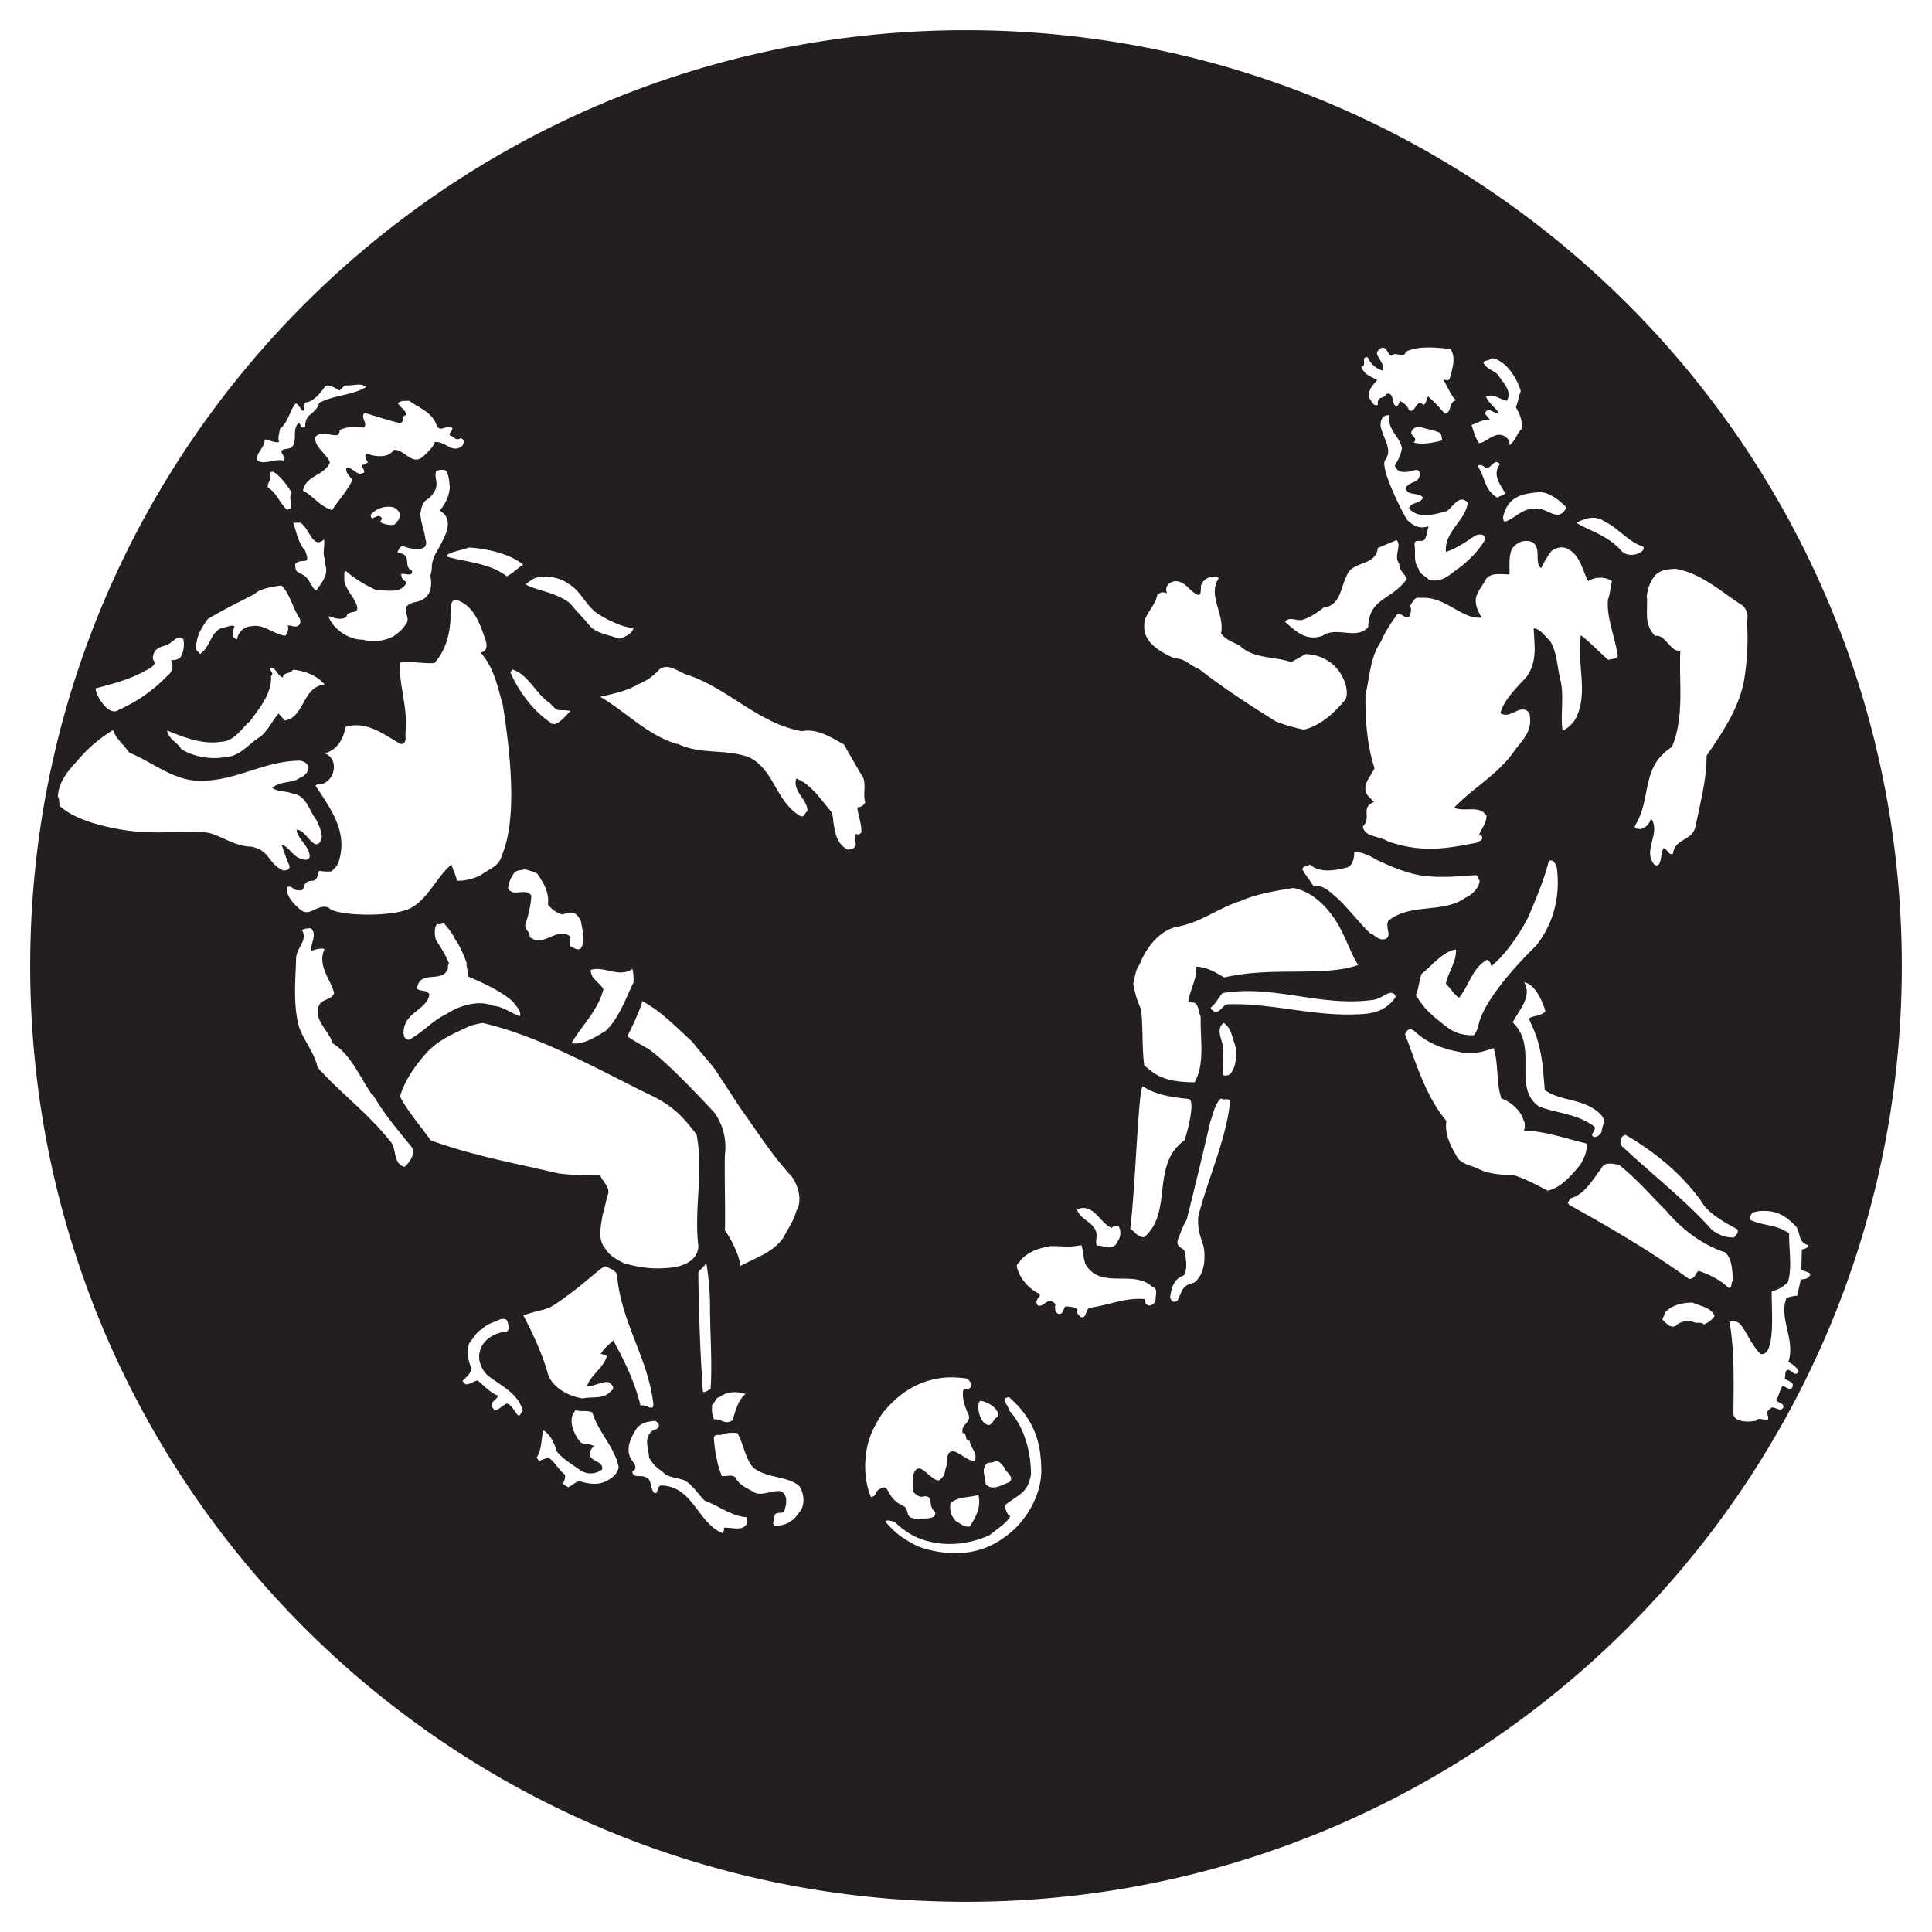 <svg xmlns="http://www.w3.org/2000/svg" width="64" height="64"><path d="M32 1C14.88 1 1 14.878 1 32c0 17.12 13.88 31 31 31 17.12 0 31-13.88 31-31C63 14.878 49.12 1 32 1zm15.307 10.51c.262-.001.526.03.744.05.187.283.065.647-.031.987-.04.09-.154.017-.211.04.162.235.22.47.422.673-.251.065-.13.413-.373.445a4.635 4.635 0 0 0-.551-.574c-.065.09-.041.226-.154.283-.252-.242-.259.331-.486.162-.048-.163-.195-.235-.3-.299a.277.277 0 0 1-.104.193c-.195-.089-.042-.493-.357-.42-.024.194-.304.027-.26.364-.162.065-.21-.146-.29-.228-.041-.29.104-.395.266-.598-.243-.138-.428-.17-.526-.445.21-.025-.041-.34.21-.31.08.196.276.39.51.447.05-.177-.105-.34-.177-.494-.073-.13.04-.21.13-.267.202-.024.193.251.339.267.113-.17.382.121.47-.138.207-.105.466-.137.729-.138zm2.112.354c.485.081.836.676.958 1.089-.057.153-.099.396-.163.534.121.218.235.438.187.73-.155.145-.21.403-.397.533.02-.139-.049-.223-.139-.283-.324-.227-.646.218-.873.21-.121-.178-.187-.413-.244-.6.154-.055.398-.194.617-.177-.074-.05-.123-.154-.18-.195.106-.267.285 0 .47 0-.097-.202-.356-.348-.429-.574.243-.097.461.097.69.146.185-.324-.122-.592-.3-.867-.147-.154-.407-.194-.479-.413.089-.08.16-.028.282-.133zm-37.597.88a.465.465 0 0 1 .315.07c-.446.284-1.078.268-1.564.535-.121.413-.478.316-.461.793-.138.074-.138-.057-.211-.137-.203.178-.09.461-.162.688-.097.243-.246.12-.416.234-.009.153.177.217.071.339-.25-.105-.682.176-.885-.035-.024-.234.274-.417.258-.675.202.031.3.113.478.089-.05-.163.007-.283.031-.445.268-.186.325-.624.52-.834.089.008.137.17.242.25.08-.072.016-.21.074-.283.291-.024.509-.324.67-.55.122-.05.35.072.447.153.089-.032.154-.17.235-.17.126.008.245-.014.358-.021zm1.73.533c.317.226.763.38.908.8.113.284.348-.03.51.091.065.065-.08.144-.08.243.122.04.218.21.365.105.137.032.113.153.072.234-.332.323-.576-.155-.924-.105-.056.185-.243.34-.404.494-.365.29-.607-.267-.956-.235-.186.291-.624.218-.875.13-.153.024 0 .251.025.283-.056.024-.13.105-.203.072-.016.106.13.212.056.269-.226.138-.34-.187-.567-.163-.057.153.13.3.195.406-.178.372-.485.702-.671.995-.405-.114-.633-.477-.965-.64.089-.518.713-.493.891-.939-.105-.283-.55-.534-.478-.85.22-.218.461-.017.728-.056.074-.066.081-.131.065-.163.236-.114.51-.13.802-.08.17-.13-.145-.373.041-.487.348.098.737.235 1.117.324.235.04.057-.25.26-.25-.04-.21-.21-.244-.284-.406.138-.088.22-.064.373-.072zm32.46.478c-.041.502.347.695.428 1.084-.024.22-.129.405-.234.584a.291.291 0 0 0 .29.21c.228.033.49-.178.533.028.024.368-.33.255-.467.507.064.282.436.121.574.316-.073.21-.42.146-.46.356.292.364.891.194 1.255.089.236-.175.405-.56.689-.283-.057.59-.78.955-.722 1.636.348-.114.689-.35.989-.552.14-.031.267-.064.322.122-.21.372-.492.648-.8.908-.34.218-.624.583-1.078.437-.105-.105-.332-.204-.34-.365-.178-.228-.09-.51-.13-.77-.032-.226.198-.103.302-.163.077-.049.11-.267.16-.465-.32.097-.494-.019-.704-.205-.206-.322-.88-1.689-.745-1.968.275-.364-.036-.683-.137-1.134-.016-.157.031-.389.274-.372zm.996.372c.251.097.434.097.688.21.08.081.049.187.09.252-.3.073-.657.152-.957.072.178-.154-.154-.243-.065-.372.04-.122.163-.13.244-.162zm2.556 1.181c.037-.002.077.016.123.066-.267.39.023.67.177.976-.145.1-.194.074-.258.139-.462-.275-.396-.694-.663-1.051.113-.09.21.024.3.074.127-.013.21-.197.32-.204zm-34.95.258c.084-.005.167.007.175.051.09.162.087.333.112.519-.025.324-.15.542-.33.778.545.33.124.937-.166 1.473-.166.392-.049.358-.148.68.049.268.083.775-.5.875-.614.152-.108.474-.302.72-.127.192-.21.268-.429.421-.267.138-.639.21-1.011.106-.494.007-1.005-.382-1.134-.778.186.056.428.154.598.016.04-.291.635.057.2-.648 0 0-.284-.384-.275-.585.016-.082-.037-.282.06-.273.316.275.647.46 1.012.632.356-.017.785.13.988-.243-.025-.09-.12-.04-.166-.234-.081-.187.418.108.345-.18-.309-.113.047-.55-.48-.583.029-.09.075-.187.163-.235.213.102.93.262.766-.219-.04-.329-.143-.494-.167-.841.043-.264.077-.398.29-.514.428-.424.148-.603.229-.887.004-.024.087-.046.17-.051zm-5.547.068c.25.17.477.477.598.695-.154.186.138.552-.168.552-.276-.284-.342-.568-.625-.73-.032-.17.169-.291.056-.445.008-.065.082-.089.139-.072zm41.893.67c.347-.022.704.276.93.503-.267.567-.685-.052-1.052.05-.404-.033-.665.33-.997.428-.121-.138.017-.332.058-.462.218-.413.614-.474 1.061-.518zm-38.118.483a.703.703 0 0 1 .2.02c.123.065.22.17.195.252.033.129-.105.234-.162.315-.13.04-.349 0-.462-.073-.041-.057.08-.097.017-.16-.138-.172-.34.2-.349-.091a.772.772 0 0 1 .561-.263zm39.852.368a.658.658 0 0 1 .452.115c.43.21.753.615 1.166.793.422.073-.219.525-.584.202-.483-.55-1.06-.667-1.513-.95.173-.081.328-.143.48-.16zm-42.748.158c.317.194.411.893.784.56.05.097-.051.468.017.597l.033.253c.117.343-.179.633-.26.787-.105.17-.228-.276-.428-.437-.267-.153-.313-.112-.313-.386.21-.243.544.11.325-.457-.235-.243-.297-.677-.393-.912l.235-.005zm36.317.58c.186.17-.113.542.09.778-.009.242.168.306.25.51-.519.72-1.248.614-1.28 1.595-.39.436-1.045-.041-1.507.283-.55.195-.89-.146-1.247-.461.162-.21.405.016.624-.082.235-.08.454-.234.656-.389.567-.072.559-.678.762-1.05.162-.512.979-.31 1.028-.925l.624-.26zm4.267.027a.667.667 0 0 1 .186.02c.381.163.089.665.333.884.097-.194.209-.389.34-.567.153-.113.372-.179.566-.066.413.243.446.673.656 1.062.195-.138.551-.171.786 0-.057.21-.049.397-.13.6-.057.623.234 1.23.324 1.886-.049.105-.21.074-.307.122-.317-.26-.575-.558-.916-.817-.145.97.276 1.95-.194 2.8-.114.162-.236.284-.413.357-.074-.534.05-1.078-.056-1.612-.122-.445-.114-.98-.365-1.369-.17-.145-.307-.388-.535-.404l.033.615c.009.421-.089.827-.373 1.103-.29.307-.671.711-.76 1.084.323.243.664-.356.955 0 .122.559-.17.843-.461 1.208-.535.81-1.41 1.27-2.033 1.934.365.146.858-.105 1.077.267-.008.26-.162.413-.25.632.064-.009.103.024.11.105-.015.097-.095.082-.16.147-1.037.201-1.821.35-2.957-.035-.332-.205-.784-.137-.84-.5.308-.3-.098-.624.372-.81l-.196-.195c-.258-.332.09-.648.211-.923-.25-.761-.308-1.618-.3-2.429.146-.607.154-1.256.52-1.775.128-.323.34-.622.527-.89.137-.08.258.154.387.088.065-.088.106-.265.041-.37.105-.155.138-.309.372-.268.819-.049 1.32.712 2 .656-.105-.178-.21-.397-.193-.607.024-.21.177-.398.283-.569.137-.356.55-.25.834-.258.008-.276-.033-.616.09-.86.126-.151.263-.24.436-.246zm-34.993.215c.583.04 1.34.198 1.794.57-.157.092-.376.313-.546.386-.558-.446-1.377-.47-1.985-.656-.025-.137.534-.21.737-.3zm39.963.707c.859.14 1.532.779 2.226 1.216.164.159.185.334.146.535a8.618 8.618 0 0 1-.104 1.986c-.18.884-.66 1.617-1.235 2.453.005.763-.21 1.564-.357 2.303-.106.563-.679.392-.759.953-.17.036-.16-.153-.31-.195-.114.188-.041.645-.29.563-.434-.468.221-1.06-.125-1.547-.063.201-.153.292-.35.357-.078-.021-.261.02-.15-.166.446-.758.25-1.632.832-2.254a1.86 1.86 0 0 1 .36-.303c.424-.996.226-2.152.28-3.194-.317.081-.51-.566-.835-.482-.398-.404-.228-.853-.277-1.324.033-.217.085-.423.224-.614.17-.246.44-.272.724-.287zm-37.504.26c.287-.014.601.068.82.227.433.244.569.718.997 1.01 0 0 .721.46 1.175.46-.049.195-.3.316-.478.357-.325-.122-.72-.161-.964-.412-.229-.294-.415-.446-.648-.747-.446-.372-1.117-.428-1.49-.639.081-.065.201-.161.315-.21.085-.026.178-.042.273-.046zm22.224.001a.32.32 0 0 1 .155.046c-.389.582.21 1.196.073 1.829.154.226.404.291.615.405.47.454 1.134.348 1.71.55l.478-.266c1.205.048 1.525 1.28 1.293 1.538-.372.437-.8.827-1.35.965a5.479 5.479 0 0 1-.925-.269c-.858-.534-1.756-1.116-2.55-1.74-.275-.097-.478-.365-.802-.348-.437-.195-1.044-.51-1.012-1.086-.024-.356.355-.624.429-1.013.114-.109.194-.114.324-.056-.097-.243.097-.398.283-.405.356 0 .47.38.778.461.105-.089.025-.266.09-.372.06-.146.244-.246.41-.239zm-30.897.293c.26.235.367.716.578 1.048.073.114.073.243-.056.3-.122.04-.212-.049-.317-.017.057.113-.024.259-.072.332-.39-.04-.713-.396-1.117-.315-.236 0-.462.194-.478.428-.22-.009-.14-.317-.09-.413-.106-.081-.236.016-.333.024-.47.072-.428.624-.817.884-.033-.081-.171-.13-.122-.236.008-.372.186-.648.389-.931.567-.332 1.015-.55 1.55-.825.162-.179.655-.254.885-.28zm5.752.485a.27.27 0 0 1 .098.012c.56.21.746.833.923 1.344.04.162.04.34-.178.38.445.494.55 1.087.736 1.719.195 1.247.537 3.694-.031 5.004-.09.365-.43.445-.69.647-.218.113-.55.204-.8.187-.025-.178-.123-.349-.18-.535-.502.43-.768 1.134-1.36 1.45-.647.316-2.519.243-2.697-.016-.388-.17-.63.364-.979.032-.2-.173-.461-.445-.405-.721.162-.065.211.122.357.105.34.066.034-.315.525-.315.121-.04.141-.228.173-.325.146.015.268.033.413.016.146-.137.216-.202.264-.404.244-.892-.228-1.6-.793-2.43.048-.064.139-.064.195-.056.471-.11.59-.868.096-1.023.389-.08.625-.427.706-.873.704-.21 1.263.25 1.823.567.258 0 .12-.315.176-.476.04-.762-.226-1.524-.21-2.22.364-.057.77.04 1.15.015.389-.413.551-1.06.535-1.627.035-.126-.035-.44.153-.457zm-9.104 1.237c.034.004.067.02.1.054.04.17.024.398-.09.6-.064.073-.21.106-.316.09.09.185.05.403-.113.516a5.138 5.138 0 0 1-1.612 1.134c-.382.278-.842-.64-.761-.711.534-.146 1.134-.293 1.636-.584.145-.072.29-.138.315-.283-.04-.05-.087-.102-.056-.212.065-.348.414-.275.591-.444.104-.073.206-.173.306-.16zm16.132.977c.25.015.51.234.726.28 1.325.458 2.3 1.59 3.732 1.847.505-.106 1.015.228 1.397.442.198.353.375.658.563.979.218.262.048.632.141.938-.06.096-.115.15-.26.164.015.265.158.561.13.84-.085.055-.038.071-.179.042-.086.129.013.273-.009.38-.049.112-.122.11-.25.143-.476-.225-.455-.82-.53-1.228-.35-.396-.659-.92-1.186-1.134-.134.44.39.702.368 1.085-.092.052-.096.215-.232.16-.818-.48-.85-1.506-1.675-1.936-.79-.31-1.611-.078-2.405-.464.004.01.007.021.025.022-1.003-.286-1.7-1.061-2.575-1.572.368-.088.837-.178 1.205-.386l-.015-.008c.35-.125.568-.294.785-.528a.378.378 0 0 1 .244-.066zM9.01 22.11c.138.057.202.284.357.332.04-.194.25-.104.34-.258.388.032.841.217 1.044.493-.745.073-.656 1.101-1.328 1.19-.049-.08-.139-.153-.195-.234-.202.244-.355.56-.59.762-.365.21-.697.672-1.15.68-.494.096-1.078 0-1.49-.267-.097-.195-.414-.317-.462-.608.55.218 1.157.47 1.773.373.461-.009.688-.446.98-.69.332-.46.72-.915.689-1.489.146-.105-.146-.227.032-.284zm7.968.067c.535.177.77.808 1.24 1.117.315.34.217.183.687.255-.153.138-.332.398-.552.439-.055-.02-.08-.023-.09-.02.04.05-.028.008 0 0-.008-.01-.007-.013-.029-.035-.575-.38-1.053-1.036-1.328-1.66l.072-.096zM3.746 24.185c.097.29.388.52.534.746.713.29 1.33.816 2.106.921 1.304.114 2.229-.622 3.5-.654.202-.009.388.16.315.282-.01.131-.143.244-.264.285-.276.202-.653.088-.92.34.236.137.421.088.656.177.486.057.56.576.811.884.076.184.28.538.106.745-.232.25-.45-.426-.766-.426.008.227.284.446.389.69.163.39-.158.322-.312.245-.178-.065-.421-.445-.569-.426.05.129.165.49.23.62.088.17-.042.228-.18.22-.526-.235-.407-.64-1.043-.786-.56-.009-.964-.34-1.434-.461-.802-.114-1.406.067-2.574-.06 0 0-1.633-.177-2.327-.808-.073-.129-.016-.259-.089-.331.034-.551.413-.927.698-1.247a4.63 4.63 0 0 1 1.133-.956zM44.86 28.21c.219.007.363.089.549.161l.203.118c.38.17.569.261.917.375.77.267 1.563.18 2.309.13.153-.032.113.145.177.17-.007.268-.307.51-.46.567-.738.543-1.84.17-2.561.77-.138.202.178.568-.162.616-.193.024-.315-.17-.437-.195-.396-.372-.689-.794-1.117-1.19-.227-.187-.462-.446-.762-.366-.112-.201-.267-.356-.373-.574.032-.122.17-.08.244-.154.347.3.882.194 1.263.089.187-.089.218-.38.21-.517zm6.473.298c.02-.01.05-.004.112.008a.496.496 0 0 1 .137.333c.073.624-.032 1.352-.356 1.951-.098.202-.219.357-.332.519 0 0-1.547 1.465-1.879 2.494-.056.185-.066.328-.196.483-.501.004-.754-.148-1.1-.442-.38-.297-.549-.466-.819-.891.097-.203.115-.51.196-.705.34-.275.745-.77 1.134-.802.024.397-.261.753-.333 1.134.145.13.267.356.437.462.34-.43.454-1.004.924-1.255.105.033.112.113.145.21.478-.397.899-1.02 1.191-1.563 0 0 .534-1.18.69-1.847.02-.052.029-.078.049-.089zm-33.983.284c.154.032.34.09.445.146.227.34.397.599.357 1.028a.95.95 0 0 0 .461.325l.276-.058c.186-.023.275.13.356.284.04.3.177.649-.016.908-.114.072-.235-.041-.356-.09-.009-.112.032-.202.024-.307-.454-.356-.883.389-1.353.008.033-.179-.186-.227-.137-.414.098-.323.17-.583.195-.956-.21-.275-.59.066-.77-.233a.874.874 0 0 1 .145-.423c.097-.21.219-.16.39-.21l-.017-.008zm25.486.624c.478.081.926.414 1.28.891.404.527.558 1.15.874 1.66-1.15.405-2.863.04-4.438.413-.267-.162-.575-.35-.923-.357.024.422-.218.77-.267 1.175l.193.016c.154.049.139.307.22.462-.024.745.153 1.539-.203 2.179-.34-.01-.745-.026-1.061-.163-.251-.09-.428-.25-.607-.404-.08-.607-.032-1.184-.105-1.864-.13-.243-.203-.543-.26-.834.057-.219.074-.47.212-.64.194-.526.671-1.159 1.27-1.255.795-.155 1.344-.622 2.081-.85.526-.235 1.152-.332 1.734-.429zm-28.126 1.175c.162.186.315.379.389.582l.016-.017c.161.284.25.478.356.778h-.024c.032.154.048.219.04.406.527.226 1.078.469 1.507.841.096.155.276.284.235.478-.26-.065-.559-.323-.891-.34-.47-.202-1.118-.016-1.54.268-.468.218-.769.59-1.206.834-.08.065-.186-.05-.202-.073a.588.588 0 0 1 0-.316c.104-.51.76-.616.834-1.085-.073-.178-.3-.09-.406-.196.065-.615.746-.21.98-.582.083-.088 0-.194.082-.235-.106-.291-.259-.517-.437-.793-.049-.153-.065-.397.033-.535.089.033.145-.015.234-.015zm-4.421.153c.234.187 0 .502.016.753.17-.048.323-.105.445-.056-.252.55.212 1.004.317 1.457-.074.219-.349.187-.478.365-.26.494.315.873.428 1.295.6.364.89 1.102 1.295 1.686l.017-.017c.413.705.85 1.207 1.328 1.797.081.244-.082.478-.26.632-.405-.121-.234-.624-.485-.867-.728-.922-1.628-1.571-2.39-2.429-.113-.518-.516-.964-.637-1.417-.171-.696-.098-1.514-.074-2.235.04-.34.388-.576.194-.891.064-.066.178-.056.284-.073zm10.664 1.353c.026.128.041.291.034.445-.268.543-.462 1.15-.908 1.595-.34.211-.777.493-1.15.42.34-.582.875-1.068 1.061-1.789-.146-.25-.428-.34-.42-.64.462-.137.93.276 1.383-.031zm29.536.445c.348.049.599.59.704.954-.113.162-.38.13-.55.245.088.195.203.436.268.646.194.617.205 1.106.262 1.72.551.406 1.373.258 1.899.865.13.194.008.259-.017.519-.04.088-.127.168-.225.176-.227-.056.056-.201-.009-.34-.526-.421-1.263-.453-1.838-.672-.91-.634 0-1.968-.874-2.786.21-.412.656-.857.38-1.327zm-9.355.292c1.474-.051 2.847.507 4.376.284.26-.05.403-.22.556-.228.074-.009.17.047.163.145-.357.491-.785.56-1.37.568-1.424.049-2.809-.389-4.218-.333-.162.066-.203.243-.389.26-.057-.056-.137-.072-.145-.154.178-.129.243-.316.39-.478.215-.037.427-.056.637-.064zm-19.86.325c.636.362.96.705 1.673 1.364.178.256.615.712.772.952l.782 1.197c.583.81 1.1 1.636 1.733 2.308.195.283.364.777.146 1.134-.089.332-.284.606-.43.882-.34.502-.938.672-1.432.947.016-.242-.277-.888-.504-1.18.022-.637-.032-2.449.012-2.626.027-.43-.07-.892-.383-1.305 0 0-1.541-1.677-2.18-2.095-.327-.185-.425-.236-.684-.407.074-.131.485-.985.494-1.171zm-5.292.726c2 .463 3.992 1.637 5.733 2.472.632.34.915.648 1.36 1.223.235 1.239-.088 2.47.057 3.668.017.275-.172.73-1.134.762-.477.031-.89-.042-1.328-.163-.227-.122-.46-.224-.624-.493-.251-.292-.144-.714-.088-1.095.066-.202.113-.478.178-.68.089-.26-.17-.413-.25-.64-.438-.049-.807.018-1.402-.072-1.457-.34-2.884-.6-4.22-1.094-.292-.421-.744-.939-1.011-1.44.122-.51.543-1.101.923-1.507.413-.413.812-.564 1.339-.816.09-.048.378-.108.467-.125zm24.554 0c.219.146.268.39.333.61.12.266.104.744-.05.987a.235.235 0 0 1-.308.13c0-.284-.015-.576.01-.908-.041-.267-.253-.624.014-.819zm6.224.219c.034.01.07.03.108.065.47.437 1.046.604 1.572.696.388.066.713-.031 1.037-.144.177.558.08 1.157.26 1.667.29.098.639.39.728.714.064.08.057.25.016.348.688.016 1.424.275 2.064.428.065.211-.088.535-.202.713-.291.349-.64.762-1.076.85-.365-.193-.738-.389-1.134-.518-.39 0-.85-.032-1.206-.226-.236-.097-.56-.153-.673-.397-.203-.348-.405-.729-.34-1.167-.69-.826-.997-1.902-1.37-2.874.037-.109.115-.183.216-.155zm-8.895 1.885c.465.32 1.14.37 1.513.416.226.05-.033 1.06-.138 1.368-1.142.818-.364 2.382-1.336 3.208-.186.024-.348-.196-.461-.285.178-1.466.269-4.764.422-4.707zm2.582.4c.105.073.235-.033.3.088-.106 1.23-.782 2.689-1.057 3.847-.027.726.244.776.206 1.369.004.285-.115.64-.34.795-.397.113-.348.18-.554.604-.115.066-.2.033-.24-.119.04-.275.106-.608.438-.713.125-.098.113-.527.04-.762.035-.179-.32-.128-.215-.452.097-.233.142-.398.288-.65.267-1.068.535-2.168.778-3.23.097-.25.145-.6.356-.778zm13.403 1.206c.947.552 1.808 1.244 2.486 2.166.252.462.825.742 1.223.968.032.122-.041.178-.122.267-.312-.015-.413-.048-.712-.238-.932-1.041-2-1.85-3.03-2.823-.039-.145 0-.309.155-.34zm-.536.951c.114-.003.235.029.324.045.624.503 1.037 1.005 1.547 1.507.526.623 1.207 1.142 1.952 1.384.234.186.252.607.268.915-.081.138-.008.267-.146.267-.259-.26-.615-.436-.988-.565-.146.105-.097.266-.324.266-1.263-.915-2.583-1.684-3.952-2.445-.122-.089-.008-.114.017-.219.477-.121.744-.623 1.028-.988.056-.125.16-.164.274-.167zm-17.445 1.47c.414-.014.596.502.957.665.032-.072.171-.057.228-.057.096.145.073.356-.033.502-.137.332-.461.122-.688.137-.048-.105 0-.274-.007-.37-.04-.414-.545-.464-.65-.836a.605.605 0 0 1 .193-.04zm22.37.109c.575-.057.867.119 1.223.467.202.194.072.566.444.656-.007.097-.136.122-.218.146l-.015.655c.089.082.226.065.298.154-.04.154-.17.17-.315.18l-.122.539s-.21.01-.356.083c-.07.176-.08.357-.063.538.045.508.307 1.031.128 1.568.122.073.292.185.34.323-.12.203-.226-.065-.373-.056-.104.065-.049.17-.09.284.122.106.358.121.236.324-.097.065-.202-.049-.307-.074-.098.146-.114.317-.212.463.066.113.268.097.236.25-.09.162-.252-.016-.382 0-.089.073-.24.194-.136.243.106.38-.25 0-.372.194-.315.061-.77.044-.761-.259.008-1.004.04-2.04-.13-3.02a.347.347 0 0 1 .38.113c.203.259.348.656.647.956.45.096.387-1.148.374-1.731a7.182 7.182 0 0 1-.002-.342c.236-.065.382-.154.535-.308.147-.446.033-1.094.041-1.612-.437-.308-.818-.24-1.263-.436-.073-.088.007-.193.048-.257l.187-.041zm-22.417 1.122c.09.267.045.375.139.64.51.843 1.578.161 2.194.729.219.064.125.238.122.478-.032.08-.123.155-.211.155-.098-.009-.162-.131-.138-.213-.647-.064-1.199.204-1.83.285-.147.057-.09.365-.3.308-.04-.057-.169-.129-.104-.235-.089-.122-.245-.097-.398-.122-.089.098-.056.26-.226.252-.138-.033-.13-.227-.106-.325-.267-.275-.36.118-.586.046-.165-.239.22-.307.001-.412a1.4 1.4 0 0 1-.694-.857c-.032-.129.145-.186.105-.218.288-.288.525-.388.996-.478.47-.008.55.055 1.036-.033zm-12.427.579c.088.523.117.966.125 1.346-.003 1.032.082 1.942.018 2.846-.073.024-.183.127-.255.085a69.849 69.849 0 0 1-.15-3.949c.016-.096.165-.126.262-.328zm-3.312.128c.114.08.317.113.358.283.13 1.58 1.023 2.72 1.202 4.275 0 .283-.26-.025-.423.056-.185-.762-.517-1.466-.906-2.162-.161.154-.316.267-.413.446.08.016.13.025.202.072-.122.406-.525.608-.663 1.005.26-.008.51-.179.728-.14.106.074.22.206.074.286-.235.292-.624.178-.94.25-.477-.072-1.028-.372-1.158-.834-.187-.664-.503-1.336-.81-1.92.94-.306.65-.058 1.52-.694.816-.612 1.108-.964 1.23-.923zM56.07 43.15c.276.13.592.147.73.438-.081.138-.21.223-.356.288-.089-.106-.227-.021-.333-.078-.21-.065-.454-.032-.608.13-.195.073-.308-.105-.437-.217.033-.09.065-.123.089-.228.21-.243.559-.333.915-.333zm-39.363.544c.053.008.098.035.11.104.024.09.081.293-.048.31-.333.047-.705.2-.85.581-.122.332.014.649.226.867.412.333 1.01.575 1.173 1.175-.06.055-.09.209-.157.152-.072-.06-.242-.391-.376-.387-.127.048-.26.214-.387.214-.043 0-.056-.066-.107-.101-.065-.17.169-.235.21-.373-.28-.115-.423-.294-.676-.505-.05-.013-.26.121-.356.127-.106.006-.097-.114-.158-.1.116-.135.283-.23.306-.424-.096-.219-.187-.591-.056-.871.13-.137.227-.356.422-.445.13-.162.388-.211.566-.307a.411.411 0 0 1 .158-.017zm14.935 1.936c.125.005.246.017.363.032.081.032.18.146.163.242-.04.171-.154.042-.267.163-.032.275.08.583.193.818.057.268-.258.284-.21.583.18.009.05.268.236.26.04.283.268.364.172.664-.308.049-.808-.668-.918-.09-.043.282.024.148-.052.348-.041.222-.042.238-.202.382-.177.075-.531-.43-.69-.383-.23.003-.213.577-.177.776.218.206.27.155.404.14.27.015.072.327.314.513.081.267-.348.21-.58.237-.405-.033-.262-.176-.408-.394l-.233-.128c-.38-.267-.308-.618-.55-.494-.274.114-.103.23-.346.295-.154-.351-.202-.765-.193-1.113.039-.79.251-1.149.56-1.65.542-.675 1.182-1.097 2.04-1.193.128-.012.256-.013.38-.008zm-7.373.49c.15-.011.298.014.428.059-.252.203-.333.56-.43.867-.234.17-.348-.04-.615-.032a.86.86 0 0 1-.057-.48c.106-.072.097-.233.235-.25a.808.808 0 0 1 .439-.164zm9.155.163c.978.851 1.047 1.727 1.07 2.367.026.946-.598 1.857-1.225 2.276-.926.694-2.04.595-2.851.304-.504-.25-.765-.445-1.09-.826.058-.08.232-.009.33.024.19.198.458.384.698.493.959.415 1.921.177 2.44-.078.177-.154.57-.392.675-.626-.065.033-.233-.3-.15-.382.5-.372.726-.407.831-.99 0-.543-.121-1.474-.744-2.146.032-.13-.316-.376.016-.416zm-.944.124c.236.019.681.29.56.533-.13.05-.176.309-.322.26-.324-.097-.374-.774-.238-.793zm-13.404.307c.187.065.364-.009.543.073v-.008c.202.68.728 1.126.874 1.814-.008.13-.12.292-.25.372-.323.246-.656.217-1.044.101-.105-.006-.278.175-.383.198l-.191-.122s.118-.095.09-.293c-.219-.154-.341-.447-.551-.56a1.46 1.46 0 0 0-.275.1c-.05.027-.06-.06-.116-.096.194-.3.144-.672.234-.906.21.114.373.444.43.687.235.284.526.438.826.656a.628.628 0 0 0 .68-.048c.056-.307-.365-.226-.413-.519a.435.435 0 0 1 .144-.258c-.153-.097-.282-.04-.428-.114-.276-.3-.445-.817-.17-1.077zm2.64.356c.057.05.155.121.09.211-.04.065-.098.081-.162.09-.349.242-.156.59-.14.922.139.22.211.3.438.454.179.21.487.195.73.292.267.137.446.453.672.671.478.179.883.51 1.385.55.003.085 0 .155 0 .228-.13.244-.51.098-.745.122.016.073-.017.129-.056.177-.827-.356-.965-1.53-2.001-1.579-.194-.008-.097.292-.25.252-.155-.153-.066-.486-.317-.535-.138-.073-.389.056-.413-.178.234-.114 0-.324-.065-.454-.154-.331.025-.663.163-.906.145-.251.396-.3.67-.317zm2.464.397c.09-.008.177-.003.25.009.218.388.251.85.534 1.15.47.356 1.093.259 1.506.59.195.283.203.697-.024.916a.855.855 0 0 1-.79.406c-.113-.12.02-.162-.003-.333.057-.13.226-.065.323-.122.065-.235.145-.494-.073-.671-.267-.081-.583.137-.874.048-.21-.138-.527-.227-.673-.526-.13-.098-.299-.017-.445-.041-.17-.422-.226-.835-.267-1.256.041-.162.17-.074.267-.113a.957.957 0 0 1 .269-.057zm8.84.93c.1.013.193.155.253.216.033.162.373.324.147.494-.243.082-.559.3-.77.05 0-.22-.128-.43-.014-.6.048-.137.169-.09.282-.122.034-.032.068-.043.102-.038zm-.61 1.126c.105.405-.107.769-.284 1.044-.195.032-.307-.097-.461-.178-.194-.218-.203-.373-.18-.599.26-.22.633-.178.924-.267z" fill="#231f20"/></svg>